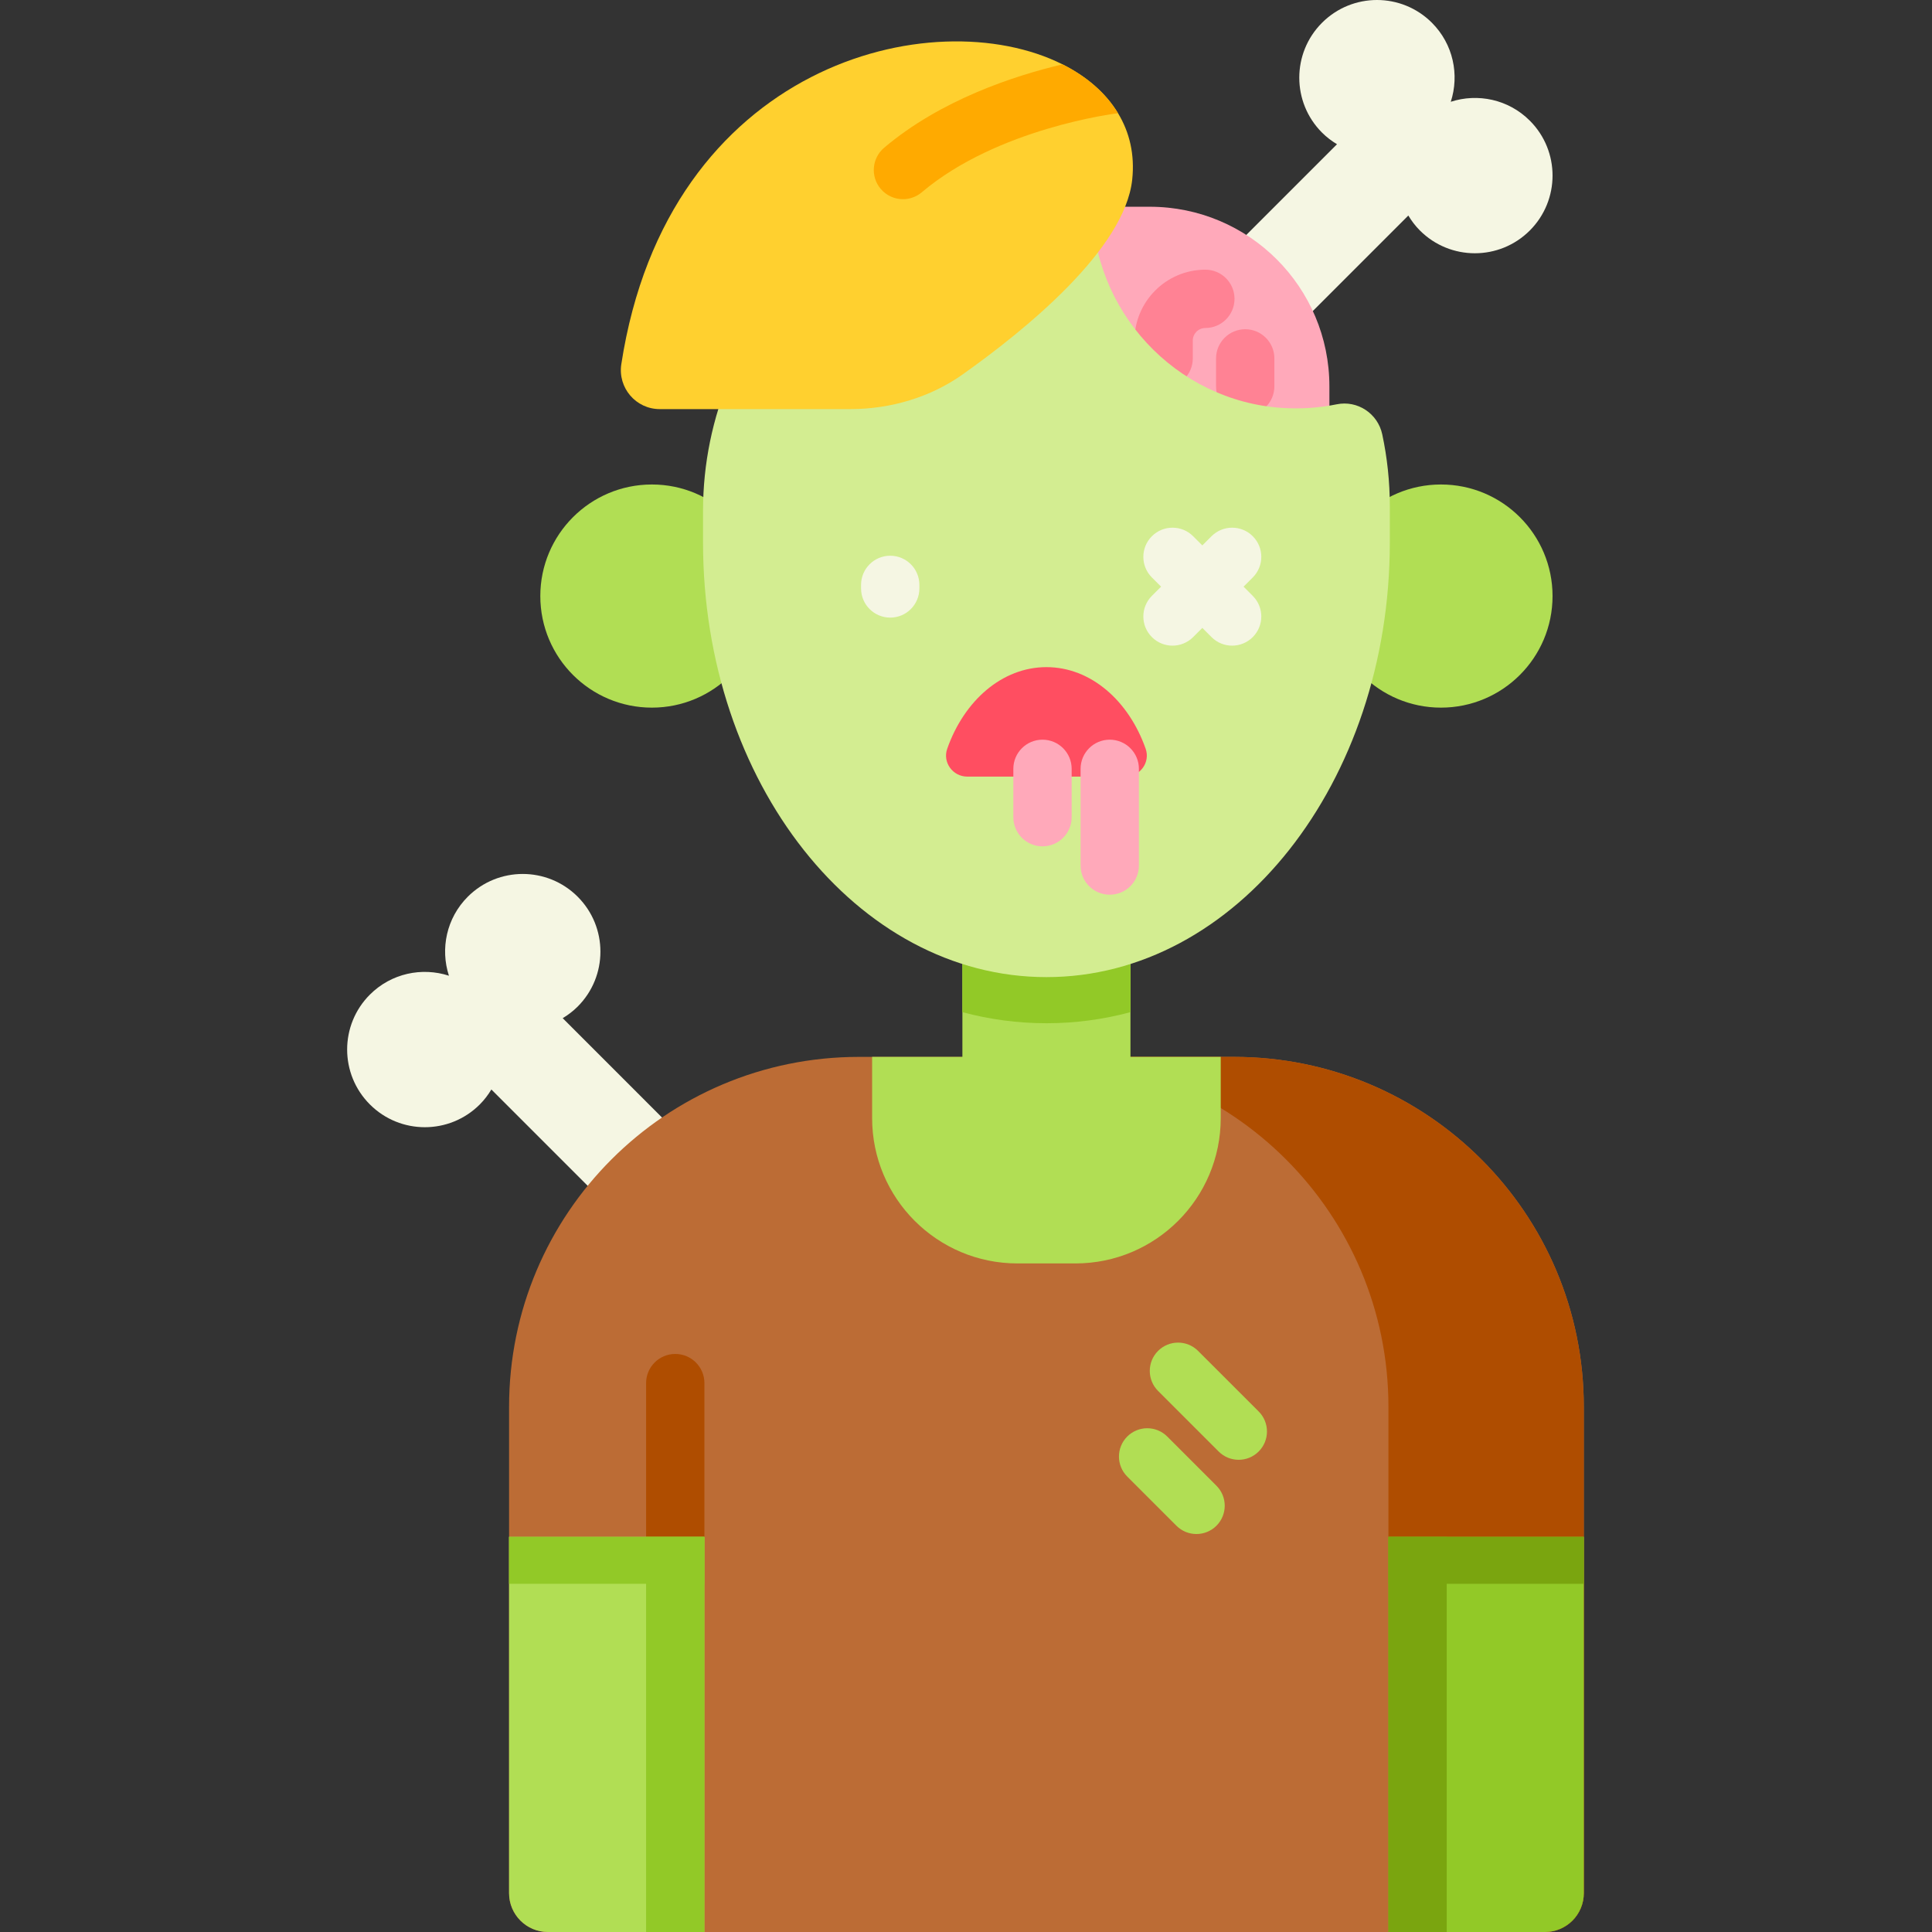 <svg height="512pt" viewBox="-92 0 512 512" width="512pt" xmlns="http://www.w3.org/2000/svg"><rect x="-92" y="0" width="512" height="512" fill="#333333" stroke="none"/><path d="m6.031 263.578c5.664-5.664 13.809-7.32 20.941-5-2.32-7.129-.668-15.273 5-20.941 8.039-8.039 21.074-8.039 29.117 0 8.039 8.043 8.039 21.078 0 29.117-1.219 1.219-2.559 2.227-3.969 3.074l45.258 45.262-18.895 18.898-45.262-45.262c-.848 1.41-1.859 2.754-3.074 3.969-8.039 8.039-21.078 8.039-29.117 0-8.043-8.039-8.043-21.074 0-29.117zm0 0" fill="#f5f6e3"/><path d="m313.41 31.973c-5.668-5.668-13.809-7.32-20.941-5 2.32-7.133.668-15.277-5-20.941-8.039-8.043-21.074-8.043-29.117 0-8.039 8.039-8.039 21.074 0 29.117 1.219 1.215 2.559 2.227 3.969 3.074l-45.258 45.258 18.895 18.898 45.262-45.262c.848 1.414 1.855 2.754 3.074 3.973 8.039 8.039 21.074 8.039 29.117 0 8.039-8.043 8.043-21.078 0-29.117zm0 0" fill="#f5f6e3"/><path d="m327.723 372.801v128.898c0 5.688-4.605 10.301-10.301 10.301h-264.211c-5.695 0-10.301-4.613-10.301-10.301v-128.898c0-51.199 41.504-92.715 92.715-92.715h99.383c51.211 0 92.715 41.516 92.715 92.715zm0 0" fill="#bc6c35"/><path d="m236.262 386.863c-1.918 0-3.84-.73-5.305-2.199l-16.059-16.055c-2.926-2.93-2.926-7.68 0-10.605 2.93-2.934 7.68-2.93 10.609 0l16.059 16.055c2.926 2.93 2.926 7.68-.004 10.605-1.461 1.465-3.383 2.199-5.301 2.199zm0 0" fill="#b1de54"/><path d="m225.066 406.531c-1.918 0-3.84-.73-5.301-2.195l-13.031-13.031c-2.93-2.93-2.93-7.68-.004-10.609 2.93-2.926 7.68-2.93 10.605 0l13.031 13.031c2.934 2.93 2.934 7.68.004 10.609-1.465 1.461-3.387 2.195-5.305 2.195zm0 0" fill="#b1de54"/><path d="m94.676 366.539v145.461h-15.453v-145.461c0-4.266 3.461-7.727 7.727-7.727 4.277 0 7.727 3.461 7.727 7.727zm0 0" fill="#af4d00"/><path d="m327.723 372.801v128.898c0 5.688-4.609 10.301-10.301 10.301h-41.473v-139.191c0-51.211-41.508-92.719-92.723-92.719h51.785c51.203 0 92.711 41.508 92.711 92.711zm0 0" fill="#af4d00"/><path d="m327.723 407.281v94.418c0 5.688-4.605 10.301-10.301 10.301h-41.477v-104.719zm0 0" fill="#92c927"/><path d="m275.949 407.277h51.777v12.449h-51.777zm0 0" fill="#7aa50f"/><path d="m94.676 407.281v104.719h-41.465c-5.695 0-10.301-4.613-10.301-10.301v-94.418zm0 0" fill="#b1de54"/><path d="m79.223 407.281h15.453v104.719h-15.453zm0 0" fill="#92c927"/><path d="m42.906 407.277h51.773v12.449h-51.773zm0 0" fill="#92c927"/><path d="m275.945 407.281h15.453v104.719h-15.453zm0 0" fill="#7aa50f"/><path d="m231.508 280.09v16.211c0 21.273-17.25 38.523-38.523 38.523h-15.34c-21.273 0-38.523-17.25-38.523-38.523v-16.211h23.922v-49.32h44.543v49.32zm0 0" fill="#b1de54"/><path d="m207.586 230.77v37.465c-7.219 1.934-14.676 2.934-22.27 2.934-7.598 0-15.051-1-22.273-2.934v-37.465zm0 0" fill="#92c927"/><path d="m260.305 117.895v-15.484c0-26.301-21.32-47.621-47.617-47.621h-19.734v63.105zm0 0" fill="#ffa9ba"/><path d="m216.375 102.707c-4.266 0-7.727-3.461-7.727-7.727v-4.727c0-10.359 8.43-18.785 18.789-18.785 4.266 0 7.723 3.461 7.723 7.727 0 4.266-3.457 7.727-7.723 7.727-1.84 0-3.336 1.492-3.336 3.332v4.727c0 4.266-3.457 7.727-7.727 7.727zm0 0" fill="#ff8294"/><path d="m237.996 110.105c-4.27 0-7.727-3.457-7.727-7.727v-7.398c0-4.266 3.461-7.727 7.727-7.727 4.27 0 7.727 3.461 7.727 7.727v7.398c0 4.266-3.461 7.727-7.727 7.727zm0 0" fill="#ff8294"/><path d="m319.441 157.961c0 16.332-13.238 29.57-29.57 29.57-16.328 0-29.566-13.238-29.566-29.57 0-16.328 13.238-29.566 29.566-29.566 16.332 0 29.57 13.238 29.57 29.566zm0 0" fill="#b1de54"/><path d="m110.328 157.961c0 16.332-13.238 29.57-29.57 29.57-16.332 0-29.57-13.238-29.57-29.57 0-16.328 13.238-29.566 29.57-29.566 16.332 0 29.57 13.238 29.57 29.566zm0 0" fill="#b1de54"/><path d="m276.316 134.188v9.57c0 63.617-40.746 115.188-91 115.188-50.258 0-91.004-51.57-91.004-115.188v-8.418c0-50.184 41.055-92.277 91.234-92.152 4.371.008 8.672.324 12.875.945-.598 3.105-.922 6.305-.957 9.578-.281 28.473 22.016 52.59 50.43 54.402 4.941.316 9.754-.031 14.352-.969 5.516-1.125 10.891 2.457 12.062 7.961 1.316 6.152 2.008 12.539 2.008 19.082zm0 0" fill="#d3ed91"/><path d="m206.297 205.809c3.824 0 6.586-3.766 5.316-7.371-4.48-12.75-14.562-21.641-26.297-21.641s-21.816 8.891-26.297 21.641c-1.27 3.605 1.492 7.371 5.312 7.371zm0 0" fill="#ff4e61"/><path d="m143.918 163.672c-4.266 0-7.727-3.461-7.727-7.727v-.945c0-4.266 3.461-7.727 7.727-7.727 4.27 0 7.727 3.461 7.727 7.727v.945c0 4.266-3.457 7.727-7.727 7.727zm0 0" fill="#f5f6e3"/><path d="m202.094 237.105c-4.27 0-7.727-3.457-7.727-7.727v-25.629c0-4.27 3.461-7.727 7.727-7.727s7.727 3.457 7.727 7.727v25.629c0 4.27-3.457 7.727-7.727 7.727zm0 0" fill="#ffa9ba"/><path d="m184.273 224.289c-4.27 0-7.727-3.457-7.727-7.723v-12.816c0-4.266 3.461-7.727 7.727-7.727 4.266 0 7.727 3.461 7.727 7.727v12.816c0 4.266-3.461 7.723-7.727 7.723zm0 0" fill="#ffa9ba"/><path d="m208.047 47.605c-1.977 18.43-28.215 39.773-44.957 51.641-8.375 5.938-18.883 9.172-29.73 9.172h-50.52c-6.324 0-11.145-5.645-10.188-11.898 12.246-79.625 82.68-96.652 116.914-79.469 6.367 3.191 11.477 7.57 14.719 12.949 3.062 5.035 4.473 10.961 3.762 17.605zm0 0" fill="#ffd02f"/><path d="m204.285 30c-.039.008-.082.02-.121.02-.465.051-31.793 3.926-51.879 20.934-1.453 1.227-3.227 1.832-4.988 1.832-2.191 0-4.379-.934-5.902-2.738-2.762-3.254-2.348-8.129.906-10.891 15.082-12.762 34.613-19.117 47.266-22.105 6.367 3.191 11.477 7.57 14.719 12.949zm0 0" fill="#fa0"/><path d="m237.555 155.473 2.438-2.438c3.02-3.02 3.02-7.91 0-10.93-3.016-3.016-7.91-3.016-10.926 0l-2.438 2.438-2.438-2.438c-3.016-3.016-7.91-3.016-10.926 0-3.02 3.02-3.02 7.91-.004 10.93l2.438 2.438-2.438 2.438c-3.016 3.02-3.016 7.91.004 10.926 1.508 1.512 3.484 2.266 5.461 2.266 1.977 0 3.957-.758 5.465-2.266l2.438-2.438 2.438 2.438c1.508 1.512 3.484 2.266 5.461 2.266 1.98 0 3.957-.758 5.465-2.266 3.02-3.016 3.02-7.906 0-10.926zm0 0" fill="#f5f6e3"/></svg>